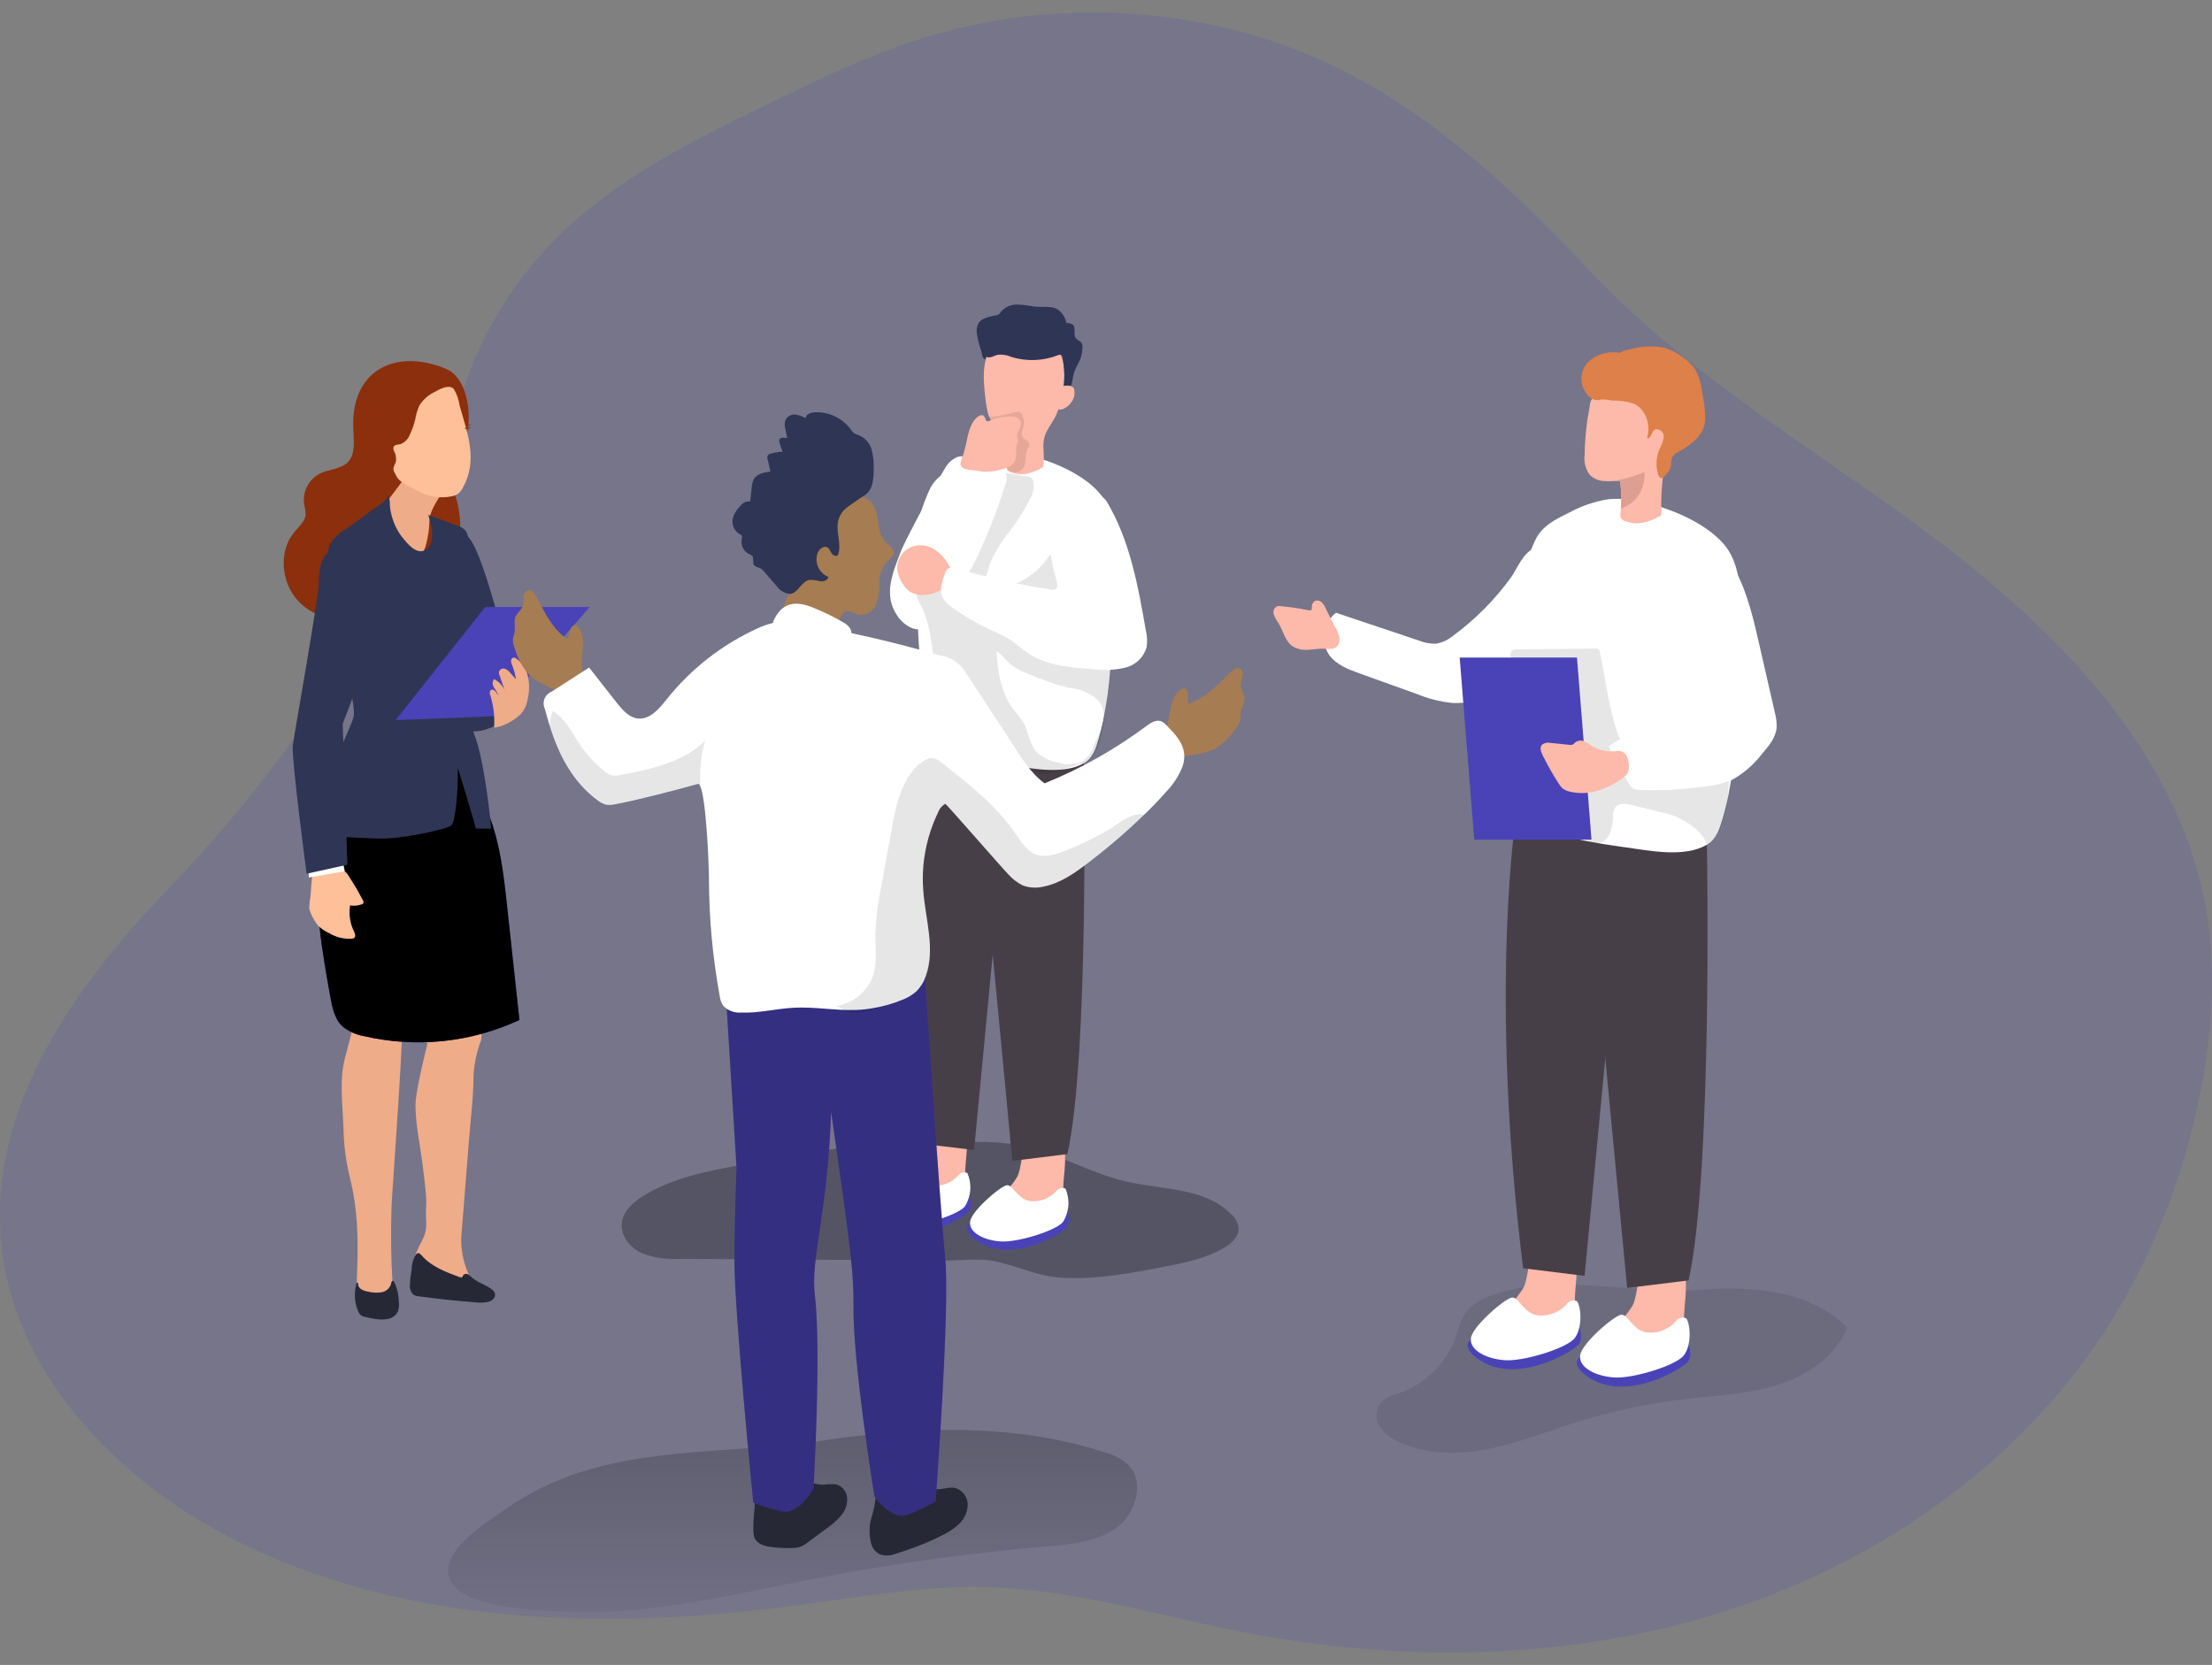 <svg width="542" height="408" viewBox="0 0 542 408" fill="none" xmlns="http://www.w3.org/2000/svg">
<rect x="0" y="0" width="542" height="408" fill="#808080" stroke="none"/>
<g clip-path="url(#clip0_13_1056)">
<path opacity="0.18" d="M330.204 17.926C352.897 29.682 371.731 47.467 389.36 66.223C413.244 91.65 443.685 109.449 471.483 130.036C503.033 153.385 533.268 183.351 540.371 221.956C543.396 238.361 541.945 255.38 538.291 271.675C534.118 290.846 526.598 309.134 516.076 325.701C494.451 359.166 459.726 383.226 421.635 395.16C383.543 407.094 342.44 407.463 303.322 399.698C282.887 395.666 262.699 389.446 241.867 388.912C226.085 388.502 210.386 391.373 194.796 393.451C146.782 399.849 95.633 398.29 53.148 375.051C26.622 360.396 3.449 335.379 0.37 305.195C-3.162 270.609 19.162 240.807 41.773 217.24C60.231 198.087 76.315 176.786 89.679 153.796C95.591 143.72 101.669 135.737 105.296 124.295C108.772 113.359 110.921 102.026 115.014 91.267C119.696 79.028 126.885 67.9 136.119 58.595C151.093 43.558 170.639 33.988 189.773 24.733C200.997 19.265 212.248 13.879 224.073 9.997C251.389 1.11 280.769 0.757 308.291 8.985C315.857 11.281 323.193 14.274 330.204 17.926Z" fill="#4A43B7"/>
<path d="M270.541 355.857C272.652 356.381 274.614 357.382 276.276 358.783C280.602 362.884 278.494 370.731 273.703 374.299C268.913 377.867 262.589 378.4 256.635 378.933C236.858 380.626 217.188 383.392 197.712 387.217C178.755 390.949 159.524 395.679 140.061 394.968C133.218 394.722 116.382 394.394 111.441 388.844C105.09 381.708 118.654 373.438 124.307 369.528C147.576 353.383 174.868 357.047 201.763 352.987C224.552 349.542 248.355 348.708 270.541 355.857Z" fill="url(#paint0_linear_13_1056)"/>
<path d="M366.763 316.979C363.601 317.963 360.384 319.549 358.673 322.379C357.84 324.052 357.179 325.807 356.703 327.614C355.575 330.77 353.763 333.638 351.397 336.013C349.031 338.388 346.169 340.211 343.015 341.353C341.209 341.996 339.183 342.502 338.061 344.087C337.524 344.94 337.252 345.931 337.276 346.938C337.3 347.944 337.621 348.921 338.197 349.747C339.382 351.372 340.992 352.64 342.851 353.41C349.517 356.527 357.277 356.527 364.504 355.106C371.731 353.684 378.616 351.004 385.637 348.722C394.717 345.861 404.048 343.87 413.504 342.775C420.991 341.914 428.56 341.599 435.787 339.303C443.014 337.006 449.83 332.344 452.595 325.345C443.644 316.172 429.327 315.065 416.584 316.049C400.283 317.28 382.736 312.03 366.763 316.979Z" fill="url(#paint1_linear_13_1056)"/>
<path d="M49.493 303.828C46.331 304.826 43.115 306.398 41.404 309.228C40.566 310.901 39.901 312.655 39.419 314.464C38.298 317.623 36.489 320.494 34.122 322.87C31.755 325.246 28.889 327.067 25.732 328.202C23.939 328.845 21.913 329.351 20.777 330.936C20.248 331.791 19.979 332.781 20.003 333.786C20.028 334.791 20.344 335.767 20.914 336.596C22.093 338.232 23.711 339.502 25.581 340.26C32.247 343.376 40.008 343.376 47.235 341.955C54.461 340.533 61.346 337.854 68.368 335.571C77.447 332.71 86.778 330.719 96.235 329.624C103.708 328.763 111.291 328.448 118.518 326.165C125.744 323.882 132.561 319.193 135.325 312.194C126.374 303.021 112.057 301.914 99.314 302.898C82.999 304.088 65.452 298.784 49.493 303.828Z" fill="url(#paint2_linear_13_1056)"/>
<path d="M181.725 285.455C173.376 286.959 164.808 288.599 157.608 293.083C155.131 294.614 152.722 296.76 152.366 299.618C151.969 302.803 154.378 305.783 157.293 307.123C160.312 308.249 163.537 308.715 166.751 308.49L204.336 308.722L232.163 308.886C235.53 308.886 239.403 308.394 242.715 308.886C248.779 309.898 254.035 312.85 260.509 313.151C268.844 313.548 277.152 312.003 285.296 310.417C290.388 309.433 295.603 308.394 300.051 305.701C301.844 304.621 303.637 302.967 303.5 300.861C303.311 299.6 302.687 298.444 301.735 297.594C295.397 291.06 285.009 291.593 276.126 289.583C266.682 287.437 258.155 281.996 248.587 280.411C244.196 279.837 239.76 279.672 235.338 279.918C227.44 280.11 219.461 279.057 211.673 280.274C201.654 281.955 191.703 283.787 181.725 285.455Z" fill="url(#paint3_linear_13_1056)"/>
<path d="M232.71 272.468C225.702 270.882 227.071 280.821 225.223 284.498C224.07 286.382 222.608 288.06 220.898 289.46C219.177 290.876 218.053 292.887 217.75 295.093C217.706 295.505 217.792 295.921 217.996 296.282C218.335 296.72 218.821 297.021 219.365 297.129C223.366 298.293 227.662 297.866 231.355 295.94C233.081 295.116 234.513 293.785 235.461 292.126C236.226 290.345 236.586 288.417 236.515 286.48C236.72 282.338 238.554 273.753 232.71 272.468Z" fill="#FDB9A9"/>
<path d="M226.455 292.892C226.455 292.892 206.513 293.739 214.958 300C223.403 306.261 236.036 298.483 237.295 296.993C238.554 295.503 237.528 293.124 237.528 293.124L226.455 292.892Z" fill="#4A43B7"/>
<path d="M236.433 295.626C234.654 297.786 225.278 300.697 221.144 300.397C217.011 300.096 213.274 298.168 213.671 295.489C214.068 292.81 221.404 286.59 222.787 286.603C224.169 286.617 225.25 289.802 228.029 290.458C229.264 290.666 230.531 290.553 231.71 290.132C232.889 289.711 233.94 288.995 234.763 288.052C235.015 287.707 235.379 287.459 235.794 287.352C236.208 287.245 236.647 287.284 237.035 287.464C237.603 288.772 237.844 290.198 237.739 291.619C237.635 293.04 237.186 294.415 236.433 295.626Z" fill="white"/>
<path d="M256.745 276.391C249.737 274.765 251.106 284.689 249.258 288.367C248.108 290.258 246.646 291.94 244.933 293.343C243.221 294.766 242.1 296.773 241.785 298.975C241.741 299.387 241.827 299.803 242.031 300.164C242.37 300.602 242.856 300.903 243.4 301.012C247.401 302.168 251.694 301.742 255.39 299.823C257.109 298.989 258.539 297.66 259.496 296.008C260.261 294.228 260.621 292.299 260.55 290.363C260.755 286.179 262.589 277.635 256.745 276.391Z" fill="#FDB9A9"/>
<path d="M250.544 296.733C250.544 296.733 230.602 297.567 239.047 303.842C247.492 310.116 260.112 302.311 261.33 300.889C262.548 299.467 261.563 297.006 261.563 297.006L250.544 296.733Z" fill="#4A43B7"/>
<path d="M260.468 299.44C258.688 301.613 249.326 304.512 245.179 304.224C241.032 303.937 237.309 301.996 237.706 299.317C238.103 296.637 245.439 290.404 246.822 290.431C248.204 290.458 249.299 293.63 252.064 294.272C253.301 294.48 254.57 294.367 255.751 293.946C256.932 293.525 257.986 292.809 258.812 291.866C259.061 291.522 259.423 291.275 259.835 291.167C260.247 291.06 260.684 291.099 261.07 291.279C261.637 292.586 261.879 294.012 261.774 295.433C261.669 296.855 261.221 298.229 260.468 299.44Z" fill="white"/>
<path d="M238.678 186.058L248.053 284.484L261.549 282.817C266.887 258.798 265.573 186.905 265.573 186.905L238.678 186.058Z" fill="#473F47"/>
<path d="M248.053 183.392L238.678 281.819L225.086 280.192C217.367 217.882 223.718 179.031 223.718 179.031L248.053 183.392Z" fill="#473F47"/>
<path d="M224.977 147.781C224.812 145.976 224.333 144.185 224.142 142.312C223.704 138.593 223.773 134.831 224.347 131.13C224.984 127.196 226.172 123.372 227.878 119.77C229.439 116.639 232.245 115.313 235.42 113.755C238.065 112.322 240.935 111.346 243.906 110.871C246.011 110.681 248.132 110.8 250.202 111.226C256.567 112.429 264.957 115.71 269.364 120.795C272.636 124.555 273.019 129.954 273.115 134.944C273.252 141.816 273.11 148.687 272.69 155.559C272.69 156.557 272.581 157.555 272.499 158.553C271.91 166.085 271.294 173.905 269.145 181.191C268.475 183.474 267.777 185.771 265.641 187.001C260.659 189.885 253.036 188.368 247.656 187.548C240.525 186.536 233.189 185.483 226.866 182.08C225.545 181.507 224.476 180.478 223.854 179.181C223.307 177.637 223.978 175.955 224.457 174.383C226.592 167.343 224.936 159.947 224.936 152.77C224.936 151.472 225.1 150.146 225.1 148.847C225.086 148.437 224.977 148.109 224.977 147.781Z" fill="white"/>
<path opacity="0.1" d="M242.305 119.975C243.014 118.631 243.858 117.362 244.823 116.188C244.945 116.029 245.105 115.902 245.289 115.819C245.455 115.778 245.629 115.778 245.795 115.819L251.899 116.79C252.185 116.803 252.46 116.898 252.693 117.063C252.886 117.23 253.029 117.448 253.104 117.692C253.479 119.161 253.274 120.718 252.529 122.039C250.75 125.455 248.646 128.691 246.247 131.704C244.875 133.547 243.705 135.532 242.756 137.623C242.305 138.676 242.154 139.865 241.716 140.918C241.278 141.971 240.347 141.424 239.567 141.246L230.15 139.264L225.442 138.28C224.758 138.143 224.224 138.143 224.58 137.336C224.705 137.099 224.876 136.889 225.082 136.717C225.289 136.546 225.528 136.417 225.784 136.338C226.525 136.151 227.281 136.032 228.043 135.983C229.605 135.598 231.069 134.89 232.34 133.905C233.346 133.257 234.302 132.535 235.201 131.745C238.596 128.642 240.142 124.049 242.305 119.975Z" fill="#020202"/>
<path d="M232.053 113.974C232.692 113.112 233.546 112.433 234.53 112.005C236.761 111.24 238.979 113.112 241.278 113.646C243.003 114.028 245.152 113.81 246.178 115.259C246.483 115.875 246.641 116.554 246.641 117.241C246.641 117.928 246.483 118.607 246.178 119.223C244.246 125.402 241.868 131.433 239.061 137.268C237.939 139.606 236.474 141.697 235.283 143.939C233.914 146.414 233.627 149.025 231.697 151.239C229.767 153.454 226.222 155.012 223.362 153.878C221.93 153.249 220.716 152.212 219.871 150.897C216.299 145.744 218.79 140.248 220.761 135.081C222.185 131.444 231.341 114.767 232.053 113.974Z" fill="white"/>
<path opacity="0.1" d="M262.836 187.821C260.44 188.259 257.593 189.981 255.116 189.516C252.366 188.202 249.396 187.41 246.356 187.179C242.25 186.7 237.966 184.841 234.038 183.583C232.379 183.204 230.841 182.42 229.562 181.3C227.167 178.812 227.878 174.821 228.371 171.403C229.081 166.406 228.975 161.328 228.056 156.366C227.698 154.028 227.088 151.737 226.236 149.53C225.483 147.808 224.306 146.687 224.593 144.636C224.84 142.832 226.085 140.713 228.111 140.535C229.184 140.573 230.228 140.894 231.136 141.465C233.708 142.845 236.478 143.818 239.348 144.349C242.84 144.78 246.382 144.212 249.563 142.712C252.745 141.212 255.434 138.84 257.32 135.874C259.195 132.921 261.056 119.291 266.298 121.178C267.992 121.899 269.508 122.981 270.74 124.348C271.971 125.716 272.889 127.335 273.429 129.093C274.455 132.643 274.881 136.339 274.689 140.029C274.579 149.599 272.677 159.373 271.458 168.874C270.979 172.469 270.418 185.825 265.655 187.001C264.683 187.192 263.766 187.63 262.836 187.821Z" fill="#020202"/>
<path d="M228.85 134.561C227.974 134.017 226.977 133.698 225.947 133.633C224.918 133.569 223.888 133.761 222.951 134.192C222.029 134.655 221.251 135.361 220.701 136.233C220.151 137.105 219.85 138.11 219.83 139.141C219.92 140.545 220.394 141.897 221.199 143.051C221.635 143.809 222.228 144.466 222.937 144.978C224.06 145.648 225.376 145.923 226.674 145.757C227.848 145.715 228.995 145.402 230.027 144.841C231.56 143.98 233.545 141.52 233.039 139.592C232.17 137.539 230.713 135.789 228.85 134.561Z" fill="#FDB9A9"/>
<path d="M271.075 122.736C276.851 132.306 278.863 143.556 280.766 154.547C281.098 155.889 281.159 157.283 280.944 158.649C280.585 159.859 279.915 160.954 278.999 161.825C278.084 162.696 276.957 163.311 275.729 163.611C273.272 164.186 270.732 164.321 268.228 164.007C262.849 163.666 256.471 163.201 251.913 160.084C250.339 159.018 248.957 157.692 247.355 156.666C245.792 155.751 244.169 154.943 242.496 154.247C239.307 152.768 236.264 150.992 233.408 148.943C232.426 148.34 231.607 147.504 231.027 146.509C230.096 144.65 230.821 142.408 231.547 140.494C231.681 139.996 231.98 139.557 232.395 139.25C232.966 139.018 233.604 139.018 234.175 139.25C241.873 141.538 249.721 143.292 257.662 144.5C259.838 144.841 258.88 142.449 258.593 141.205C258.114 139.464 257.73 137.698 257.443 135.915C257.161 133.348 257.513 130.752 258.467 128.352C259.421 125.952 260.949 123.823 262.918 122.149C263.931 121.207 265.213 120.604 266.586 120.426C267.456 120.471 268.306 120.7 269.08 121.098C269.854 121.497 270.534 122.055 271.075 122.736Z" fill="white"/>
<path d="M241.867 100.344C241.66 99.393 241.513 98.43 241.429 97.46C240.963 93.359 240.566 89.094 242.578 85.567C243.411 84.084 244.624 82.85 246.093 81.991C247.561 81.132 249.233 80.679 250.935 80.679C252.636 80.679 254.308 81.132 255.776 81.991C257.245 82.85 258.458 84.084 259.291 85.567C260.465 87.776 260.974 90.279 260.755 92.771C260.532 95.251 260.074 97.705 259.386 100.098C258.729 102.641 257.06 104.199 256.101 106.537C255.775 107.543 255.622 108.597 255.65 109.654C255.787 111.232 255.787 112.819 255.65 114.398C254.09 115.421 252.306 116.055 250.449 116.243C249.578 116.229 248.715 116.081 247.889 115.806C247.423 115.713 247.011 115.444 246.739 115.054C246.617 114.712 246.588 114.344 246.657 113.987C246.657 113.646 246.739 113.318 246.739 112.976C246.931 111.27 246.904 109.548 246.657 107.849C246.102 106.523 245.187 105.377 244.016 104.541C242.88 103.399 242.129 101.932 241.867 100.344Z" fill="#FDB9A9"/>
<path opacity="0.1" d="M242.88 102.203C244.73 101.972 246.56 101.601 248.354 101.096C248.97 100.918 249.723 100.768 250.189 101.206C250.398 101.447 250.539 101.739 250.599 102.053C250.822 102.666 250.924 103.316 250.9 103.967C250.792 104.511 250.641 105.046 250.449 105.566C250.361 105.826 250.329 106.102 250.355 106.375C250.381 106.649 250.464 106.913 250.599 107.152C251.037 107.754 251.968 107.945 252.173 108.67C252.379 109.394 251.845 109.681 251.68 110.187C251.502 110.795 251.379 111.417 251.311 112.046C251.297 112.773 251.187 113.495 250.982 114.192C250.834 114.551 250.605 114.871 250.313 115.127C250.021 115.383 249.674 115.568 249.299 115.669C248.92 115.761 248.526 115.768 248.144 115.687C247.763 115.607 247.404 115.442 247.095 115.204C246.302 114.353 245.819 113.26 245.727 112.101L244.987 108.424C244.77 107.144 244.441 105.886 244.002 104.664C243.559 103.816 243.046 103.007 242.469 102.244L242.88 102.203Z" fill="#020202"/>
<path d="M126.36 172.743C126.36 172.743 127.209 176.174 119.065 178.744C110.921 181.314 107.91 172.743 107.91 172.743C107.91 172.743 123.349 166.741 126.36 172.743Z" fill="#2F3554"/>
<path d="M84.478 259.454L85.422 255.831L87.886 246.494C87.957 246.051 88.157 245.637 88.46 245.305C88.83 244.991 89.98 248.531 90.472 248.49C93.16 248.337 95.857 248.535 98.493 249.078C99.205 249.215 96.317 289.351 96.07 293.288C95.482 302.311 95.961 320.15 97.289 320.041C94.647 320.26 89.241 320.56 88.105 319.371C86.052 317.321 89.569 304.101 85.737 288.585C84.794 284.771 84.271 280.866 84.176 276.938C84.026 271.238 83.068 265.004 84.478 259.454Z" fill="#EFAC88"/>
<path d="M103.366 304.101C103.665 303.561 103.913 302.993 104.105 302.406C104.735 300.397 104.255 298.305 104.392 296.282C104.474 295.213 104.474 294.139 104.392 293.069C104.173 290.335 103.818 287.601 103.475 284.867C102.887 280.26 101.805 275.462 101.805 270.8C101.805 267.205 104.707 255.913 104.707 255.913L101.805 241.19H116.533C116.533 241.19 118.422 253.494 117.902 254.861C116.829 257.654 116.196 260.596 116.026 263.582C116.026 268.873 115.315 274.232 114.904 279.508C114.439 285.277 113.983 291.046 113.535 296.815C113.371 298.893 113.193 300.916 113.029 303.035C112.903 306.088 113.47 309.13 114.685 311.934C115.151 313.206 115.671 314.778 114.781 315.817C113.891 316.856 111.948 316.5 110.675 315.817C108.866 314.604 106.951 313.556 104.954 312.686C104.16 312.505 103.402 312.196 102.709 311.77C101.34 310.731 101.34 308.654 101.97 307.054C102.379 306.045 102.845 305.059 103.366 304.101Z" fill="#EFAC88"/>
<path d="M112.851 131.868C112.851 131.868 111.181 127.466 114.973 131.868C118.764 136.27 124.855 162.299 124.855 162.299C124.855 162.299 116.328 170.118 113.905 168.573C111.482 167.028 112.851 131.868 112.851 131.868Z" fill="#2F3554"/>
<path d="M109.197 90.351C113.973 92.32 115.137 99.387 114.795 103.858C114.37 109.449 109.676 115.04 111.291 120.659C112.344 123.537 112.837 126.59 112.742 129.654C112.44 132.702 110.552 135.819 107.581 136.489C106.872 136.58 106.177 136.764 105.515 137.036C104.667 137.646 104.011 138.485 103.626 139.455C100.86 145.046 95.987 149.313 90.076 151.321C84.176 153.112 77.196 151.731 73.021 147.22C68.847 142.709 68.19 135.04 72.159 130.337C73.295 128.97 74.828 127.726 74.896 125.976C74.856 125.168 74.732 124.367 74.527 123.584C74.307 122.068 74.57 120.522 75.277 119.163C75.984 117.805 77.101 116.702 78.469 116.011C80.686 114.944 83.506 114.999 85.217 113.277C87.133 111.294 86.667 108.136 86.585 105.389C85.723 91.021 96.577 85.17 109.197 90.351Z" fill="#8B2F0C"/>
<path d="M78.072 210.405C76.922 221.614 78.921 233.084 80.933 244.266C81.398 246.891 81.973 249.734 83.93 251.539C85.468 252.771 87.296 253.59 89.241 253.917C102.007 256.871 115.396 255.476 127.277 249.953L124.253 222.065C123.459 214.642 122.596 207.028 119.927 200.029C119.435 198.73 111.715 185.825 113.549 184.718C109.908 186.96 105.679 186.632 101.504 187.602C96.564 188.76 91.81 190.601 87.379 193.07C85.109 194.07 83.14 195.646 81.668 197.642C80.196 199.637 79.272 201.982 78.989 204.444C78.574 206.413 78.268 208.403 78.072 210.405Z" fill="#4A43B7"/>
<path d="M78.072 210.405C76.922 221.614 78.921 233.084 80.933 244.266C81.398 246.891 81.973 249.734 83.93 251.539C85.468 252.771 87.296 253.59 89.241 253.917C102.007 256.871 115.396 255.476 127.277 249.953L124.253 222.065C123.459 214.642 122.596 207.028 119.927 200.029C119.435 198.73 111.715 185.825 113.549 184.718C109.908 186.96 105.679 186.632 101.504 187.602C96.564 188.76 91.81 190.601 87.379 193.07C85.109 194.07 83.14 195.646 81.668 197.642C80.196 199.637 79.272 201.982 78.989 204.444C78.574 206.413 78.268 208.403 78.072 210.405Z" fill="url(#paint4_linear_13_1056)"/>
<path d="M108.95 119.975C108.95 119.975 105.241 124.678 105.227 127.562C105.188 129.472 104.926 131.372 104.447 133.222C104.447 133.222 103.859 136.667 101.942 135.327C100.026 133.987 93.292 124.965 93.292 124.965L100.642 115.177L108.95 119.975Z" fill="#EFAC88"/>
<path d="M120.365 203.05C120.365 203.05 118.86 186.304 116.068 179.592C115.292 177.159 115.105 174.578 115.52 172.059C116.081 166.126 117.888 160.439 118.86 154.575C119.156 151.951 118.961 149.295 118.285 146.742C117.263 141.656 116.068 136.607 114.699 131.595C114.578 130.95 114.301 130.344 113.891 129.831C113.424 129.407 112.868 129.094 112.263 128.915L104.94 126.181C105.706 128.533 106.432 131.157 105.378 133.399C105.12 134.054 104.634 134.593 104.009 134.917C102.64 135.477 101.272 134.575 100.177 133.55C98.519 131.94 97.239 129.984 96.426 127.822C96.016 126.694 95.727 125.525 95.564 124.336C95.455 123.488 95.701 122.258 95.058 121.67C94.017 123.502 91.869 124.404 90.24 125.676C88.611 126.947 86.517 128.41 84.546 129.777C82.903 130.668 81.563 132.03 80.7 133.686C80.276 135.086 80.276 136.579 80.7 137.979C81.042 139.537 81.576 141.055 81.863 142.627C82.137 144.626 82.302 146.638 82.356 148.656C82.684 151.655 83.219 154.629 83.957 157.555C84.235 159.343 84.404 161.146 84.464 162.955C84.464 162.955 87.201 173.125 86.654 175.613C86.106 178.102 80.987 187.712 80.7 191.922C80.412 196.133 82.342 204.977 82.342 204.977C82.342 204.977 87.078 205.292 92.334 205.497C98.521 205.729 109.744 203.118 110.579 202.284C111.674 201.191 112.276 193.385 112.18 188.177C114.671 196.269 116.629 203.05 116.629 203.05H120.365Z" fill="#2F3554"/>
<path d="M83.93 213.289C84.957 213.59 85.299 214.506 86.065 215.654C87.091 217.251 88.037 218.898 88.898 220.589C89.016 220.707 89.082 220.867 89.082 221.033C89.082 221.2 89.016 221.36 88.898 221.478C88.797 221.572 88.667 221.63 88.529 221.642C87.653 221.957 86.709 222.037 85.791 221.874C85.439 224.063 85.774 226.307 86.75 228.299C86.982 228.778 87.229 229.42 86.845 229.803C86.668 229.939 86.453 230.02 86.229 230.035C84.272 230.161 82.323 229.684 80.645 228.668C79.671 228.241 78.781 227.644 78.017 226.905C76.979 225.673 76.218 224.232 75.786 222.681C75.786 221.694 75.882 220.71 76.073 219.741C76.073 219.29 76.539 213.398 76.676 213.398L83.027 213.152C83.333 213.154 83.637 213.2 83.93 213.289Z" fill="#FDC099"/>
<path d="M83.971 210.951L84.478 213.508L75.649 215.039V212.1L83.971 210.951Z" fill="white"/>
<path d="M83.971 177.336C83.971 177.336 90.993 160.467 90.034 154.52C89.076 148.573 85.039 134.698 82.055 134.821C79.071 134.944 78.127 138.922 78.127 142.613C78.127 146.304 72.132 179.592 71.748 182.667C71.365 185.743 75.129 214.109 75.129 214.109L85.121 211.908L83.971 177.336Z" fill="#2F3554"/>
<path d="M110.839 95.04C111 95.134 111.139 95.26 111.25 95.409C111.961 96.639 112.426 97.994 112.618 99.401C114.548 106.236 117.176 112.743 113.412 119.524C113.141 120.082 112.754 120.576 112.276 120.973C111.785 121.311 111.223 121.536 110.634 121.629C107.862 122.2 104.977 121.743 102.517 120.344C101.108 119.673 99.738 118.924 98.411 118.102C97.838 117.699 97.368 117.164 97.042 116.544C96.741 115.901 96.249 115.272 96.454 114.521C96.604 114.001 96.906 113.55 97.015 113.017C97.127 112.184 96.973 111.338 96.577 110.597C96.483 110.438 96.423 110.261 96.399 110.078C96.376 109.895 96.39 109.709 96.44 109.531C96.686 108.943 97.508 108.984 98.137 108.834C98.651 108.64 99.117 108.338 99.504 107.949C99.892 107.56 100.191 107.092 100.382 106.578C100.988 105.356 101.447 104.066 101.751 102.737C101.941 101.589 102.272 100.468 102.736 99.401C103.651 97.935 104.973 96.767 106.541 96.038C107.623 95.409 109.648 94.302 110.839 95.04Z" fill="#FDC099"/>
<path d="M113.891 104.979L114.507 104.445C114.507 104.445 114.685 104.828 114.904 104.787C115.099 104.735 115.287 104.661 115.465 104.568C115.465 104.568 115.123 105.061 114.89 105.102C114.568 105.143 114.241 105.143 113.919 105.102L113.891 104.979Z" fill="#8A3C1F"/>
<path d="M114.425 104.487L114.685 104.022C114.685 104.022 114.89 104.213 115.027 104.131C115.132 104.055 115.229 103.968 115.315 103.871C115.315 103.871 115.233 104.254 115.096 104.336C114.888 104.42 114.673 104.485 114.452 104.528L114.425 104.487Z" fill="#8A3C1F"/>
<path d="M144.496 148.751H118.887L96.933 176.475L121.091 175.504L144.496 148.751Z" fill="#4A43B7"/>
<path d="M129.276 171.43C129.307 171.163 129.358 170.898 129.426 170.637C129.75 168.92 129.703 167.154 129.289 165.456C128.875 163.743 127.823 162.253 126.347 161.287C126.235 161.219 126.115 161.164 125.991 161.123C125.794 161.123 125.605 161.198 125.463 161.332C125.32 161.467 125.235 161.652 125.224 161.847C125.221 162.241 125.31 162.629 125.484 162.982C125.936 164.107 126.253 165.282 126.429 166.482L125.142 165.019C124.788 164.539 124.317 164.158 123.773 163.912C123.492 163.802 123.178 163.807 122.9 163.924C122.622 164.042 122.4 164.263 122.282 164.54C122.216 164.879 122.264 165.23 122.418 165.538L123.623 169.024C123.064 167.908 122.169 166.995 121.063 166.413C120.843 166.715 120.724 167.079 120.724 167.452C120.724 167.826 120.843 168.189 121.063 168.491C121.499 169.118 121.87 169.786 122.172 170.487C121.885 170.148 121.624 169.787 121.392 169.407C121.104 169.065 120.557 168.847 120.228 169.147C119.9 169.448 120.01 169.872 120.105 170.241C120.929 172.855 121.254 175.6 121.063 178.334L122.596 177.992C123.809 177.589 124.957 177.014 126.005 176.283C126.875 175.767 127.621 175.063 128.186 174.224C128.752 173.385 129.124 172.431 129.276 171.43Z" fill="#EFAC88"/>
<path d="M289.033 169.147C289.498 168.751 290.224 168.45 290.689 168.847C290.832 169.007 290.939 169.196 291.003 169.401C291.067 169.606 291.086 169.823 291.059 170.036V172.483C295.233 171.212 298.381 167.862 301.447 164.773C302.09 164.117 303.035 163.406 303.829 163.871C304.115 164.082 304.331 164.376 304.446 164.713C304.561 165.051 304.57 165.415 304.472 165.757C304.237 166.416 304.076 167.099 303.993 167.794C303.993 168.915 304.801 169.886 304.91 170.993C305.033 172.36 304.103 173.59 303.979 174.957V176.324C303.772 177.158 303.364 177.928 302.789 178.566C301.411 180.642 299.582 182.381 297.437 183.652C295.969 184.29 294.414 184.709 292.824 184.896L287.856 185.743C287.371 185.866 286.863 185.866 286.378 185.743C284.886 185.237 284.42 182.804 284.475 181.464C284.693 180.214 285.159 179.02 285.844 177.951C286.87 175.108 286.555 171.225 289.033 169.147Z" fill="#A67C52"/>
<path d="M142.005 154.083C141.676 153.563 141.074 153.071 140.513 153.303C140.329 153.415 140.17 153.564 140.048 153.74C139.925 153.917 139.841 154.117 139.801 154.329L139.048 156.653C135.435 154.206 133.423 150.077 131.425 146.208C131 145.388 130.316 144.445 129.413 144.65C129.086 144.774 128.806 144.995 128.61 145.284C128.414 145.572 128.312 145.914 128.318 146.263C128.336 146.959 128.286 147.655 128.167 148.341C127.839 149.407 126.798 150.105 126.333 151.075C125.813 152.333 126.333 153.809 126.046 155.176C125.95 155.614 125.758 156.037 125.69 156.543C125.635 157.4 125.8 158.256 126.169 159.031C126.858 161.426 128.084 163.633 129.755 165.484C130.967 166.523 132.322 167.384 133.779 168.04L138.282 170.323C138.699 170.57 139.167 170.72 139.651 170.76C141.225 170.76 142.388 168.546 142.744 167.247C142.908 165.997 142.839 164.727 142.539 163.501C142.292 160.426 143.729 156.858 142.005 154.083Z" fill="#A67C52"/>
<path d="M184.764 376.5C184.784 376.61 184.821 376.716 184.873 376.814C185.489 378.4 187.446 378.933 189.144 379.124C190.724 379.311 192.316 379.389 193.907 379.357C194.663 379.376 195.417 379.27 196.138 379.042C196.812 378.752 197.443 378.37 198.013 377.908L202.584 374.518C203.875 373.641 205.048 372.602 206.075 371.428C207.106 370.241 207.645 368.706 207.58 367.136C207.537 366.355 207.249 365.608 206.758 365C206.267 364.392 205.597 363.953 204.843 363.745C203.885 363.649 202.919 363.677 201.969 363.827C200.011 363.923 197.274 363.116 196.494 361.093C196.288 360.231 195.807 359.459 195.125 358.892C194.46 358.594 193.719 358.508 193.003 358.646C191.41 358.71 189.836 359.019 188.336 359.562C187.586 359.832 186.905 360.267 186.346 360.835C185.787 361.403 185.363 362.089 185.106 362.843C184.928 363.544 184.859 364.268 184.901 364.989C184.983 366.469 184.983 367.952 184.901 369.432C184.679 371.292 184.574 373.164 184.586 375.037C184.597 375.529 184.656 376.019 184.764 376.5Z" fill="#262836"/>
<path d="M229.192 377.074C226.113 378.482 222.944 379.688 219.707 380.683C218.409 381.243 216.954 381.325 215.601 380.915C215.062 380.646 214.588 380.262 214.215 379.789C213.841 379.316 213.576 378.768 213.438 378.181C213.15 377.024 213.03 375.832 213.083 374.641C213.083 372.658 213.904 371.127 214.219 369.241C214.506 367.6 214.739 365.946 214.971 364.306C215.3 361.954 215.601 359.603 215.902 357.238L224.114 359.002C224.977 359.179 225.798 362.501 226.304 363.198C226.696 363.712 227.195 364.134 227.768 364.434C228.34 364.734 228.971 364.905 229.617 364.935C230.985 365.003 232.45 364.36 233.86 364.593C234.767 364.816 235.577 365.33 236.165 366.055C236.753 366.781 237.088 367.679 237.117 368.612C237.105 369.544 236.902 370.464 236.521 371.315C236.14 372.166 235.588 372.93 234.9 373.561C233.511 374.807 231.924 375.814 230.205 376.541L229.192 377.074Z" fill="#262836"/>
<path d="M229.261 367.901C227.103 369.128 224.862 370.201 222.554 371.114L222.321 371.209C218.516 372.686 214.26 366.725 214.26 366.725C214.26 366.725 208.881 333.534 209.127 319.781C209.291 310.335 207.06 296.87 203.652 272.441C202.803 297.389 198.574 308.353 199.655 317.293C201.298 330.895 199.341 364.675 199.341 364.675C199.341 364.675 195.741 371.25 191.785 370.362H191.553C189.176 369.819 186.843 369.101 184.572 368.215C184.572 368.215 179.973 321.736 179.973 309.433C179.973 297.129 180.48 286.193 180.48 286.193L178.084 247.328L188.336 232.469L189.171 232.113L189.965 231.334L201.325 223.009C201.325 223.009 201.325 224.95 201.12 228.272L209.934 233.002L210.797 233.644L211.659 233.863L226.455 236.447C226.455 236.447 230.342 296.022 231.588 308.216C232.833 320.41 229.261 367.901 229.261 367.901Z" fill="#4A43B7"/>
<path d="M229.261 367.901C227.103 369.128 224.862 370.201 222.554 371.114L222.321 371.209C218.516 372.686 214.26 366.725 214.26 366.725C214.26 366.725 208.881 333.534 209.127 319.781C209.291 310.335 207.06 296.87 203.652 272.441C202.803 297.389 198.574 308.353 199.655 317.293C201.298 330.895 199.341 364.675 199.341 364.675C199.341 364.675 195.741 371.25 191.785 370.362H191.553C189.176 369.819 186.843 369.101 184.572 368.215C184.572 368.215 179.973 321.736 179.973 309.433C179.973 297.129 180.48 286.193 180.48 286.193L178.084 247.328L188.336 232.469L189.171 232.113L189.965 231.334L201.325 223.009C201.325 223.009 201.325 224.95 201.12 228.272L209.934 233.002L210.797 233.644L211.659 233.863L226.455 236.447C226.455 236.447 230.342 296.022 231.588 308.216C232.833 320.41 229.261 367.901 229.261 367.901Z" fill="url(#paint5_linear_13_1056)"/>
<path d="M216.997 132.771C217.928 133.7 219.324 134.657 218.941 135.887C218.735 136.544 218.037 136.926 217.572 137.391C216.903 138.065 216.376 138.866 216.022 139.746C215.667 140.627 215.491 141.569 215.505 142.517C215.562 144.371 215.298 146.221 214.725 147.986C214.404 148.871 213.789 149.619 212.981 150.104C212.174 150.59 211.224 150.783 210.29 150.651C209.209 150.351 208.128 149.421 207.088 149.858C206.294 150.2 206.047 151.226 205.637 151.909C205.046 152.79 204.22 153.488 203.252 153.923C202.284 154.358 201.214 154.513 200.162 154.37C198.068 154.067 196.048 153.376 194.208 152.333C193.42 152.031 192.739 151.503 192.251 150.815C191.933 150.156 191.856 149.407 192.032 148.697C192.415 146.523 193.92 144.732 195.139 142.859C197.397 139.398 198.752 135.426 199.081 131.308C199.3 128.437 199.081 125.279 200.928 123.106C203.433 120.084 209.483 120.112 212.59 122.326C216.162 124.609 214.136 129.804 216.997 132.771Z" fill="#A67C52"/>
<path d="M213.288 119.77C212.921 120.482 212.367 121.082 211.686 121.506C210.318 122.313 209.141 123.256 207.813 124.144C206.558 124.987 205.676 126.279 205.349 127.753C204.788 130.488 206.266 133.345 205.349 135.956C205.034 136.475 204.158 136.161 203.803 135.641C203.447 135.122 203.269 134.466 202.735 134.151C201.832 133.632 200.723 134.507 200.34 135.518C199.938 136.647 199.989 137.888 200.481 138.98C200.973 140.073 201.869 140.934 202.981 141.383C202.858 142.217 201.763 142.558 200.915 142.435C200.072 142.204 199.201 142.093 198.328 142.107C196.37 142.476 195.59 145.265 193.674 145.552C192.999 145.504 192.344 145.303 191.758 144.964C191.172 144.625 190.672 144.158 190.293 143.597L187.912 140.863C187.533 140.376 187.117 139.919 186.666 139.496C186.132 139.073 185.298 139.045 184.805 138.539C184.312 138.034 184.805 136.872 184.326 136.243C184.088 136.025 183.809 135.858 183.504 135.751C182.819 135.406 182.273 134.836 181.959 134.136C181.645 133.436 181.581 132.65 181.78 131.909C181.835 131.722 181.835 131.523 181.78 131.335C181.698 131.089 181.397 130.966 181.15 130.843C180.422 130.387 179.882 129.684 179.631 128.863C179.379 128.042 179.433 127.158 179.782 126.373C180.165 125.459 180.728 124.632 181.438 123.939C181.7 123.563 182.061 123.265 182.481 123.08C182.901 122.894 183.364 122.827 183.819 122.887L184.189 119.469C184.221 118.774 184.388 118.091 184.682 117.46C185.462 116.093 187.255 115.737 188.788 115.559L188.131 112.716C188.053 112.542 188.013 112.353 188.013 112.162C188.013 111.972 188.053 111.783 188.131 111.609C188.338 111.356 188.63 111.187 188.952 111.13C189.875 110.886 190.819 110.73 191.772 110.665C191.415 109.877 191.144 109.052 190.964 108.205C190.923 108.043 190.923 107.874 190.964 107.713C191.046 107.559 191.171 107.434 191.325 107.354C191.479 107.273 191.654 107.241 191.826 107.262C192.174 107.33 192.532 107.33 192.88 107.262C192.88 107.262 192.36 104.883 192.333 104.664C192.25 104.292 192.242 103.906 192.311 103.531C192.379 103.155 192.521 102.797 192.73 102.477C193.008 102.146 193.367 101.893 193.773 101.742C194.178 101.591 194.616 101.547 195.043 101.616C195.894 101.769 196.713 102.065 197.465 102.491C197.383 101.575 198.56 101.124 199.505 101.042C201.264 100.94 203.02 101.286 204.61 102.046C206.199 102.806 207.569 103.956 208.593 105.389C208.754 105.645 208.947 105.879 209.168 106.086C209.588 106.361 210.05 106.564 210.537 106.687C211.276 107.016 211.933 107.504 212.461 108.116C212.988 108.728 213.374 109.449 213.589 110.228C213.987 111.781 214.149 113.385 214.068 114.985C214.112 116.212 213.997 117.438 213.726 118.635C213.622 119.028 213.475 119.409 213.288 119.77Z" fill="#2F3554"/>
<path d="M200.299 149.353C202.473 150.267 204.585 151.322 206.622 152.511C207.25 152.843 207.797 153.31 208.224 153.878C208.445 154.193 208.582 154.559 208.62 154.943C208.658 155.326 208.597 155.712 208.443 156.065C207.868 157.049 206.581 156.68 205.582 156.338C200.969 154.506 196.001 154.342 191.265 154.356C190.939 154.404 190.606 154.362 190.302 154.234C189.998 154.106 189.734 153.898 189.541 153.631C189.425 153.314 189.382 152.975 189.415 152.639C189.449 152.303 189.557 151.979 189.732 151.69C192.237 146.728 196.261 147.521 200.299 149.353Z" fill="white"/>
<path d="M289.758 187.835C288.816 190.184 287.421 192.325 285.652 194.137C283.969 196.037 282.217 197.869 280.396 199.605C276.11 203.761 271.581 207.659 266.832 211.279C263.451 213.891 259.838 216.461 255.622 217.281C253.945 217.678 252.187 217.568 250.572 216.966C249.235 216.282 248.037 215.355 247.041 214.232C245.822 213.029 231.861 196.98 231.629 196.98C230.84 197.403 230.232 198.098 229.918 198.935C227.894 203.1 226.647 207.598 226.236 212.209C226.072 214.275 226.072 216.35 226.236 218.415C226.783 225.428 229.247 232.66 226.811 239.276C226.336 240.683 225.534 241.958 224.47 242.995C223.441 243.884 222.258 244.579 220.98 245.045C218.732 245.975 216.386 246.644 213.986 247.041C212.629 247.287 211.257 247.438 209.88 247.492C204.774 247.684 199.683 246.686 194.577 246.946C190.225 247.164 185.927 248.313 181.575 248.135C180.773 248.197 179.967 248.083 179.215 247.799C178.463 247.516 177.782 247.07 177.222 246.494C176.73 245.738 176.425 244.876 176.332 243.979C174.635 234.687 173.76 225.263 173.718 215.818C173.718 211.457 173.006 195.518 171.542 192.578C171.364 192.223 171.172 192.045 170.981 192.1C166.108 193.467 155.651 196.201 150.696 197.076C149.98 197.249 149.237 197.286 148.506 197.185C147.754 196.993 147.053 196.638 146.453 196.146C140.321 191.649 136.872 184.95 134.696 177.896C134.272 176.529 133.888 175.162 133.532 173.795C133.346 173.431 133.234 173.034 133.202 172.626C133.17 172.218 133.219 171.808 133.346 171.419C133.473 171.031 133.676 170.671 133.943 170.361C134.21 170.051 134.536 169.796 134.901 169.612C134.984 169.563 135.071 169.522 135.161 169.489L144.345 163.584L151.189 172.305C152.558 174 154.118 175.832 156.294 176.078C159.278 176.379 161.523 173.672 163.357 171.362C169.303 163.901 176.928 157.948 185.612 153.987C186.886 153.375 188.227 152.917 189.609 152.62L189.951 152.538C190.149 152.482 190.35 152.441 190.553 152.415C192.338 152.253 194.138 152.359 195.891 152.729C207.547 154.695 219.077 157.338 230.424 160.644C231.782 160.847 233.073 161.365 234.193 162.159C235.313 162.952 236.231 163.997 236.871 165.21C240.06 170.009 243.167 174.862 246.37 179.66C249.107 183.761 251.845 188.956 255.951 191.963C264.831 188.369 273.212 183.651 280.889 177.924C281.97 177.117 283.339 176.242 284.585 176.775C284.983 176.971 285.341 177.24 285.638 177.568C288.581 180.507 291.237 183.378 289.758 187.835Z" fill="white"/>
<path d="M356.182 155.696C354.965 156.732 353.498 157.434 351.926 157.733C350.488 157.79 349.055 157.539 347.724 156.994L327.357 150.159C325.821 151.354 324.795 153.086 324.486 155.006C324.176 156.925 324.605 158.891 325.687 160.508C327.412 162.9 330.382 164.035 333.16 165.033L347.121 170.05C349.865 171.181 352.754 171.922 355.703 172.251C359.809 172.524 363.82 171.212 367.721 169.913C371.895 168.546 376.467 166.81 378.465 162.886C380.464 158.963 379.013 153.796 379.601 149.216C379.998 146.236 381.312 143.379 381.257 140.371C381.189 137.801 379.136 133.932 376.07 134.466C373.428 134.93 371.663 139.524 370.267 141.451C366.337 146.898 361.586 151.703 356.182 155.696Z" fill="white"/>
<path d="M324.811 149.052C324.585 148.509 324.26 148.014 323.853 147.589C323.643 147.382 323.378 147.239 323.089 147.178C322.8 147.118 322.5 147.142 322.224 147.247C321.956 147.413 321.741 147.652 321.603 147.935C321.465 148.218 321.41 148.534 321.444 148.847C321.473 149.062 321.424 149.28 321.307 149.462C321.218 149.528 321.113 149.57 321.003 149.584C320.893 149.598 320.781 149.585 320.678 149.544C318.365 149.093 316.024 148.751 313.67 148.519C313.475 148.491 313.277 148.491 313.081 148.519C312.698 148.653 312.38 148.929 312.194 149.29C312.008 149.652 311.968 150.07 312.082 150.46C312.339 151.233 312.723 151.959 313.218 152.606C314.409 154.561 314.861 157.145 316.777 158.416C317.945 159.089 319.297 159.372 320.637 159.223C322.005 159.154 323.306 158.908 324.647 158.963C325.54 159.156 326.472 159.056 327.302 158.676C327.61 158.443 327.855 158.138 328.015 157.787C328.175 157.436 328.245 157.051 328.219 156.666C328.081 155.457 327.644 154.301 326.946 153.303C326.207 151.909 325.496 150.487 324.811 149.052Z" fill="#FDB9A9"/>
<path d="M381.613 302.201C373.811 300.438 375.344 311.497 373.291 315.598C371.994 317.671 370.367 319.518 368.474 321.066C366.708 322.789 365.052 324.894 364.956 327.341C364.901 327.814 364.997 328.292 365.23 328.708C365.625 329.184 366.17 329.511 366.776 329.638C371.239 330.922 376.026 330.432 380.135 328.271C382.06 327.35 383.659 325.868 384.72 324.019C385.574 322.036 385.976 319.888 385.897 317.731C386.075 313.192 388.115 303.65 381.613 302.201Z" fill="#FDB9A9"/>
<path d="M374.715 324.949C374.715 324.949 352.514 325.892 361.917 332.864C371.32 339.836 385.35 331.155 386.719 329.569C388.087 327.984 386.979 325.263 386.979 325.263L374.715 324.949Z" fill="#4A43B7"/>
<path d="M385.76 328.011C383.776 330.417 373.346 333.657 368.734 333.329C364.121 333.001 359.974 330.841 360.425 327.86C360.877 324.88 369.035 317.949 370.568 317.963C372.101 317.977 373.305 321.531 376.398 322.269C377.78 322.491 379.196 322.356 380.511 321.878C381.826 321.399 382.997 320.593 383.913 319.535C384.192 319.152 384.595 318.877 385.054 318.758C385.514 318.638 386 318.681 386.431 318.879C387.499 320.451 387.745 325.605 385.76 328.011Z" fill="white"/>
<path d="M408.372 306.562C400.57 304.758 402.103 315.803 400.05 319.904C398.766 322.007 397.138 323.878 395.232 325.441C393.466 327.163 391.824 329.268 391.728 331.715C391.667 332.187 391.759 332.666 391.988 333.083C392.382 333.567 392.935 333.896 393.549 334.012C398.007 335.29 402.787 334.8 406.894 332.645C408.818 331.725 410.417 330.242 411.479 328.394C412.332 326.41 412.734 324.263 412.656 322.105C412.834 317.498 414.873 307.929 408.372 306.562Z" fill="#FDB9A9"/>
<path d="M401.473 329.214C401.473 329.214 379.273 330.143 388.676 337.115C398.079 344.087 412.122 335.434 413.477 333.834C414.832 332.235 413.737 329.515 413.737 329.515L401.473 329.214Z" fill="#4A43B7"/>
<path d="M412.519 332.221C410.534 334.655 400.105 337.881 395.492 337.553C390.879 337.225 386.732 335.078 387.184 332.085C387.636 329.091 395.793 322.16 397.326 322.174C398.859 322.187 400.064 325.742 403.157 326.466C404.539 326.688 405.955 326.553 407.27 326.074C408.585 325.596 409.756 324.79 410.671 323.732C410.95 323.349 411.354 323.074 411.813 322.954C412.272 322.835 412.759 322.878 413.19 323.076C414.257 324.703 414.504 329.802 412.519 332.221Z" fill="white"/>
<path d="M388.265 206.003L398.695 315.625L413.751 313.766C419.691 287.027 418.24 206.987 418.24 206.987L388.265 206.003Z" fill="#473F47"/>
<path d="M398.695 203.036L388.265 312.659L373.209 310.8C364.614 241.436 371.69 198.252 371.69 198.252L398.695 203.036Z" fill="#473F47"/>
<path d="M373.004 163.392C372.826 161.383 372.292 159.387 372.073 157.336C371.582 153.198 371.661 149.013 372.306 144.896C373.013 140.513 374.336 136.252 376.234 132.237C377.972 128.765 381.107 127.289 384.624 125.553C387.573 123.955 390.771 122.869 394.082 122.34C396.424 122.125 398.785 122.254 401.09 122.723C408.166 124.09 417.515 127.726 422.346 133.304C425.987 137.5 426.453 143.502 426.535 149.052C426.69 156.716 426.53 164.372 426.056 172.018C426.056 173.125 425.919 174.233 425.837 175.34C425.18 183.734 424.468 192.442 422.1 200.548C421.347 203.091 420.553 205.647 418.199 207.014C412.724 210.241 404.17 208.463 398.188 207.629C390.236 206.495 382.079 205.319 375.03 201.478C373.565 200.833 372.376 199.69 371.676 198.252C371.06 196.529 371.813 194.656 372.347 192.906C374.729 185.073 372.881 176.844 372.881 168.847C372.881 167.398 373.072 165.921 373.072 164.472C373.059 164.117 373.004 163.748 373.004 163.392Z" fill="white"/>
<path opacity="0.1" d="M395.232 200.193C395.178 199.354 395.384 198.519 395.821 197.8C396.724 196.693 398.449 196.926 399.831 197.267L408.769 199.482C412.149 200.316 417.337 203.583 418.213 206.987C421.648 204.581 422.538 200.535 423.181 196.392C423.825 192.25 423.852 184.171 424.55 179.988C420.18 183.129 414.972 184.899 409.59 185.073C404.512 185.21 398.134 185.073 396.286 179.605C394.164 173.207 393.425 166.495 392.016 159.934C392.019 159.782 391.988 159.631 391.925 159.493C391.862 159.356 391.768 159.234 391.65 159.138C391.533 159.041 391.395 158.973 391.247 158.938C391.099 158.903 390.946 158.902 390.797 158.936L371.498 159.141C371.198 159.126 370.898 159.182 370.622 159.305C370.061 159.646 370.061 160.453 370.157 161.096C370.875 165.451 373.063 169.431 376.357 172.374C377.931 173.741 378.958 174.643 379.259 176.68C379.629 179.086 379.533 181.642 379.779 184.089C380.201 189.231 381.33 194.291 383.133 199.127C385.897 206.003 394.712 211.375 395.232 200.193Z" fill="#020202"/>
<path d="M389.962 205.757H361.233L357.661 161.137H386.404L389.962 205.757Z" fill="#4A43B7"/>
<path d="M388.293 111.335C388.308 109.229 388.44 107.125 388.69 105.033C388.881 103.215 389.169 101.383 389.524 99.565C389.543 99.038 389.675 98.521 389.911 98.049C390.147 97.578 390.482 97.162 390.893 96.831C393.712 95.094 396.971 94.202 400.283 94.261C402.261 93.95 404.282 94.436 405.901 95.613C407.521 96.79 408.606 98.56 408.919 100.536C408.985 100.924 409.017 101.317 409.015 101.711C409.508 106.318 408.317 110.912 407.646 115.491C407.124 119.038 406.936 122.627 407.085 126.209C405.35 127.361 403.356 128.065 401.282 128.259C400.313 128.258 399.351 128.096 398.435 127.781C398.178 127.733 397.933 127.635 397.715 127.492C397.496 127.348 397.308 127.163 397.162 126.947C397.021 126.567 396.988 126.155 397.066 125.758C397.118 125.386 397.15 125.012 397.162 124.637C397.312 122.541 397.271 120.436 397.039 118.348C397.045 118.26 397.032 118.172 397.002 118.09C396.971 118.007 396.923 117.932 396.861 117.87C396.718 117.829 396.566 117.829 396.423 117.87H395.834C394.791 117.952 393.743 117.952 392.7 117.87C391.45 117.733 390.291 117.157 389.429 116.243C388.438 114.811 388.032 113.056 388.293 111.335Z" fill="#FDB9A9"/>
<path d="M392.549 97.829C391.822 98.13 391.005 98.13 390.277 97.829C389.514 97.421 388.882 96.805 388.457 96.052C387.602 94.768 387.29 93.199 387.587 91.686C387.884 90.173 388.768 88.839 390.045 87.973C391.028 87.281 392.14 86.791 393.315 86.533C394.49 86.275 395.705 86.253 396.888 86.469C397.511 86.073 398.211 85.812 398.941 85.703C401.765 84.845 404.752 84.662 407.66 85.17C409.31 85.649 410.858 86.422 412.232 87.453C413.562 88.331 414.695 89.476 415.558 90.816C416.39 92.534 416.914 94.385 417.104 96.284C417.55 98.315 417.793 100.385 417.83 102.463C417.826 103.371 417.654 104.27 417.323 105.115C416.911 106.05 416.321 106.895 415.585 107.603C414.505 108.686 413.274 109.607 411.93 110.337C411 110.857 409.918 111.39 409.604 112.415C409.51 112.893 409.464 113.378 409.467 113.864C409.412 114.579 409.124 115.257 408.645 115.792C408.317 116.147 407.756 117.009 407.277 117.159C406.798 117.309 406.387 116.708 406.25 116.216C405.664 114.143 405.809 111.933 406.661 109.955C407.264 108.99 407.617 107.891 407.687 106.756C407.578 105.648 406.059 104.76 405.333 105.389C404.608 106.018 404.471 107.658 403.568 107.344C404.594 104.145 403.266 100.126 400.187 98.868C398.541 98.372 396.828 98.132 395.109 98.157C394.288 97.991 393.455 97.9 392.618 97.884L392.549 97.829Z" fill="#DD8049"/>
<path d="M395.862 117.788C398.295 117.328 400.675 116.623 402.965 115.682C403.171 123.078 397.148 124.609 397.148 124.609C397.299 122.514 397.258 120.409 397.025 118.321C397.031 118.144 396.967 117.972 396.847 117.842C396.704 117.801 396.552 117.801 396.409 117.842H395.862V117.788Z" fill="#DE9F93"/>
<path d="M431.448 159.592L434.87 174.547C435.225 175.791 435.377 177.083 435.322 178.375C435.076 180.795 433.419 182.79 431.832 184.622C429.879 187.207 427.426 189.373 424.618 190.993C422.671 191.852 420.603 192.405 418.487 192.633C412.894 193.48 407.235 193.796 401.583 193.576C401.136 193.587 400.691 193.498 400.283 193.317C399.875 193.055 399.537 192.698 399.297 192.278C397.319 189.295 395.62 186.138 394.219 182.845C398.747 179.799 403.72 177.47 408.96 175.942C410.018 175.745 411.004 175.273 411.821 174.575C412.353 173.909 412.707 173.118 412.847 172.278C415.078 162.709 409.932 152.046 414.052 143.119C416.392 138.034 421.388 132.579 425.002 139.373C428.41 145.566 429.888 152.784 431.448 159.592Z" fill="white"/>
<path d="M390.291 182.954C389.674 182.491 389.019 182.079 388.334 181.724C387.986 181.551 387.601 181.468 387.213 181.485C386.825 181.502 386.447 181.617 386.116 181.82C385.815 182.039 385.583 182.394 385.213 182.517C384.97 182.572 384.717 182.572 384.474 182.517L379.902 182.052C379.541 181.963 379.164 181.958 378.801 182.039C378.437 182.12 378.098 182.283 377.808 182.517C377.22 183.187 377.576 184.239 377.972 185.046C379.146 187.424 380.452 189.733 381.887 191.963C382.148 192.419 382.475 192.834 382.859 193.194C383.385 193.59 383.993 193.865 384.638 194C386.994 194.544 389.454 194.441 391.755 193.699C394.041 192.951 396.174 191.798 398.052 190.295C398.321 190.097 398.556 189.857 398.75 189.585C398.939 189.249 399.051 188.875 399.078 188.491C399.297 186.727 398.736 183.884 396.437 184.007C394.328 184.378 392.155 184.006 390.291 182.954Z" fill="#FDB9A9"/>
<path d="M101.901 307.451C101.996 307.299 102.134 307.18 102.298 307.109C102.681 306.986 103.037 307.327 103.297 307.628C105.665 310.362 109.21 311.729 112.605 312.96C112.81 313.028 113.07 313.096 113.234 312.96C113.399 312.823 113.399 312.673 113.467 312.536C113.592 312.366 113.773 312.245 113.977 312.193C114.182 312.141 114.398 312.16 114.589 312.249C114.962 312.448 115.299 312.707 115.589 313.014C116.957 314.272 118.915 314.778 120.42 315.899C120.821 316.146 121.125 316.522 121.282 316.965C121.334 317.209 121.323 317.462 121.252 317.701C121.18 317.94 121.049 318.157 120.872 318.332C120.498 318.702 120.021 318.95 119.503 319.043C118.562 319.236 117.596 319.273 116.642 319.152C111.907 318.797 107.189 318.296 102.49 317.649C102.123 317.623 101.765 317.525 101.436 317.362C101.074 317.07 100.792 316.691 100.617 316.261C100.442 315.83 100.38 315.362 100.437 314.901C100.489 313.68 100.631 312.465 100.861 311.265C100.832 309.92 101.193 308.595 101.901 307.451Z" fill="#262836"/>
<path d="M88.515 315.94C89.058 316.255 89.658 316.459 90.281 316.541C91.356 316.807 92.474 316.849 93.566 316.664C94.109 316.563 94.612 316.309 95.015 315.931C95.418 315.553 95.703 315.067 95.838 314.532C95.838 314.204 96.084 313.739 96.372 313.889C96.436 313.935 96.487 313.996 96.522 314.067C97.278 315.531 97.681 317.15 97.699 318.797C97.853 319.676 97.777 320.58 97.48 321.422C97.24 321.885 96.897 322.287 96.477 322.598C96.057 322.908 95.572 323.119 95.058 323.213C94.04 323.404 92.996 323.404 91.978 323.213C91.102 323.076 90.24 322.912 89.391 322.693C89.012 322.64 88.654 322.489 88.351 322.256C88.095 322.011 87.899 321.712 87.776 321.381C87.077 319.754 86.818 317.972 87.023 316.213C87.061 315.84 87.124 315.47 87.215 315.106C87.215 314.942 87.324 314.217 87.557 314.299C87.79 314.382 87.735 314.477 87.735 314.641C87.739 314.814 87.772 314.985 87.831 315.147C87.977 315.472 88.215 315.748 88.515 315.94Z" fill="#262836"/>
<path d="M239.403 81.999C239.174 80.976 239.345 79.905 239.882 79.005C240.329 78.486 240.912 78.102 241.566 77.898C242.247 77.64 242.953 77.457 243.673 77.351C244.032 77.319 244.381 77.217 244.7 77.05C244.958 76.831 245.18 76.573 245.357 76.284C245.889 75.698 246.551 75.245 247.291 74.963C248.03 74.68 248.826 74.576 249.614 74.658C251.188 74.658 252.734 75.123 254.308 75.191C255.882 75.259 257.785 74.972 259.208 75.847C260.297 76.661 261.043 77.85 261.303 79.183C261.855 79.105 262.417 79.236 262.877 79.552C263.739 80.345 262.877 81.958 263.629 82.901C263.985 83.352 264.615 83.543 264.998 84.022C265.243 84.478 265.316 85.007 265.203 85.512C265.167 86.068 265.089 86.621 264.971 87.166C264.588 88.67 263.602 89.9 263.137 91.418C262.904 92.21 262.849 93.044 262.658 93.837C262.122 95.594 261.263 97.235 260.126 98.677C260.916 95.082 261.005 91.368 260.386 87.74C260.398 87.573 260.358 87.406 260.273 87.262C260.187 87.118 260.059 87.003 259.907 86.934C259.688 86.882 259.457 86.916 259.263 87.029C255.619 88.467 251.594 88.626 247.848 87.481C246.783 87.007 245.613 86.819 244.454 86.934C243.987 87.073 243.53 87.242 243.085 87.439C242.618 87.617 242.101 87.617 241.634 87.439C241.538 87.64 241.486 87.859 241.484 88.082C240.594 87.877 240.649 86.592 240.402 85.881C239.946 84.622 239.612 83.322 239.403 81.999Z" fill="#2F3554"/>
<path d="M263.041 95.027C263.134 95.166 263.195 95.325 263.219 95.491C263.407 96.43 263.236 97.406 262.74 98.225C262.257 99.055 261.538 99.721 260.673 100.139C260.449 100.269 260.2 100.349 259.942 100.372C259.684 100.396 259.425 100.363 259.181 100.276C258.943 100.113 258.747 99.898 258.607 99.646C258.466 99.395 258.387 99.114 258.374 98.827C258.243 98.244 258.242 97.64 258.37 97.057C258.497 96.474 258.751 95.925 259.113 95.45C259.424 95.137 259.795 94.891 260.205 94.727C260.614 94.562 261.053 94.483 261.494 94.493C261.775 94.465 262.059 94.498 262.326 94.59C262.594 94.682 262.837 94.831 263.041 95.027Z" fill="#FDB9A9"/>
<path d="M249.436 108.013C249.504 108.574 249.066 109.066 249.011 109.627C248.957 110.187 249.011 110.857 249.011 111.472C248.983 112.249 248.726 113 248.272 113.632C247.728 114.18 247.04 114.564 246.288 114.739C244.747 115.315 243.115 115.611 241.47 115.614C240.789 115.576 240.112 115.489 239.444 115.354C238.363 115.177 235.557 115.272 235.338 113.796C235.405 112.986 235.628 112.197 235.995 111.472C236.118 111.076 236.228 110.679 236.337 110.283C236.447 109.886 236.597 109.298 236.707 108.806C237.227 106.455 237.583 103.83 239.444 102.231C239.91 101.807 240.69 101.506 241.114 101.971C241.538 102.436 241.388 103.106 241.88 103.229C242.053 103.243 242.227 103.215 242.387 103.147C244.218 102.316 246.224 101.945 248.231 102.067C248.608 102.087 248.973 102.201 249.294 102.4C249.614 102.598 249.88 102.874 250.065 103.201C250.599 104.569 248.847 105.936 249.272 107.303C249.354 107.532 249.409 107.771 249.436 108.013Z" fill="#FDB9A9"/>
<path d="M245.384 160.562C245.018 160.194 244.614 159.864 244.18 159.578C244.454 164.65 245.289 169.954 248.396 173.973C249.205 174.894 249.959 175.861 250.654 176.871C252.023 179.168 252.132 182.148 253.884 184.171C255.423 185.645 257.385 186.601 259.496 186.905C261.336 187.546 263.35 187.468 265.135 186.686C266.555 185.623 267.603 184.14 268.133 182.449C269.323 179.619 271.513 175.531 269.707 172.469C268.42 170.296 264.369 168.573 261.905 168.573C258.522 167.714 255.217 166.576 252.023 165.169C250.425 164.621 248.928 163.818 247.588 162.791C246.794 162.121 246.137 161.287 245.384 160.562Z" fill="white"/>
<path opacity="0.1" d="M172.815 181.505C171.858 184.601 171.446 187.839 171.597 191.075C171.601 191.566 171.551 192.057 171.446 192.537C171.268 192.182 171.076 192.004 170.885 192.059C166.012 193.426 155.555 196.16 150.6 197.035C149.884 197.208 149.141 197.245 148.41 197.144C147.658 196.952 146.957 196.597 146.357 196.105C140.226 191.608 136.776 184.909 134.6 177.855C134.754 176.634 135.024 175.43 135.408 174.26C138.323 175.832 139.842 179.058 141.663 181.834C143.417 184.532 145.577 186.943 148.068 188.983C148.563 189.441 149.152 189.786 149.793 189.995C150.552 190.141 151.335 190.108 152.079 189.899C159.524 188.491 167.408 186.796 172.815 181.505Z" fill="#020202"/>
<path opacity="0.1" d="M280.396 199.632C276.11 203.788 271.581 207.687 266.832 211.307C263.452 213.918 259.838 216.488 255.622 217.308C253.945 217.705 252.187 217.596 250.572 216.994C249.235 216.31 248.037 215.382 247.041 214.26C245.822 213.057 231.861 197.008 231.629 197.008C230.84 197.431 230.232 198.125 229.918 198.962C227.894 203.127 226.647 207.625 226.236 212.236C226.072 214.302 226.072 216.377 226.236 218.443C226.783 225.456 229.247 232.687 226.811 239.304C226.336 240.711 225.534 241.985 224.47 243.022C223.436 243.898 222.254 244.583 220.98 245.045C218.229 246.137 215.419 247.072 212.562 247.848C211.178 248.261 209.717 248.35 208.292 248.107C207.471 247.943 205.404 246.481 204.829 246.549C206.919 246.248 208.883 245.371 210.5 244.016C212.118 242.661 213.325 240.883 213.986 238.88C214.958 235.722 214.479 232.332 214.492 229.024C214.612 225.186 215.07 221.366 215.861 217.609L218.79 201.601C219.776 196.133 221.774 188.368 227.468 185.907C228.604 185.415 229.849 186.222 230.835 186.987C237.432 192.155 244.153 197.445 248.888 204.376C250.257 206.303 251.503 208.477 253.665 209.352C255.828 210.227 258.661 209.448 261.002 208.504C264.493 207.097 267.889 205.467 271.171 203.624C273.635 202.257 276.892 199.154 279.958 199.523C280.108 199.545 280.254 199.582 280.396 199.632Z" fill="#020202"/>
</g>
<defs>
<linearGradient id="paint0_linear_13_1056" x1="194.208" y1="288.066" x2="194.208" y2="409.691" gradientUnits="userSpaceOnUse">
<stop offset="0.01"/>
<stop offset="0.08" stop-opacity="0.69"/>
<stop offset="0.21" stop-opacity="0.32"/>
<stop offset="1" stop-opacity="0"/>
</linearGradient>
<linearGradient id="paint1_linear_13_1056" x1="34245" y1="4369.35" x2="34387.8" y2="1124.73" gradientUnits="userSpaceOnUse">
<stop offset="0.01"/>
<stop offset="0.08" stop-opacity="0.69"/>
<stop offset="0.21" stop-opacity="0.32"/>
<stop offset="1" stop-opacity="0"/>
</linearGradient>
<linearGradient id="paint2_linear_13_1056" x1="7196.6" y1="4759.41" x2="7339.74" y2="1510.72" gradientUnits="userSpaceOnUse">
<stop offset="0.01"/>
<stop offset="0.08" stop-opacity="0.69"/>
<stop offset="0.21" stop-opacity="0.32"/>
<stop offset="1" stop-opacity="0"/>
</linearGradient>
<linearGradient id="paint3_linear_13_1056" x1="-237446" y1="-5409.35" x2="-237540" y2="307.826" gradientUnits="userSpaceOnUse">
<stop offset="0.01"/>
<stop offset="0.08" stop-opacity="0.69"/>
<stop offset="0.21" stop-opacity="0.32"/>
<stop offset="1" stop-opacity="0"/>
</linearGradient>
<linearGradient id="paint4_linear_13_1056" x1="2645.04" y1="10050.6" x2="5190.19" y2="10177.9" gradientUnits="userSpaceOnUse">
<stop offset="0.01"/>
<stop offset="0.08" stop-opacity="0.69"/>
<stop offset="0.21" stop-opacity="0.32"/>
<stop offset="1" stop-opacity="0"/>
</linearGradient>
<linearGradient id="paint5_linear_13_1056" x1="6632.8" y1="20857.1" x2="18752.4" y2="14710.7" gradientUnits="userSpaceOnUse">
<stop offset="0.01"/>
<stop offset="0.08" stop-opacity="0.69"/>
<stop offset="0.21" stop-opacity="0.32"/>
<stop offset="1" stop-opacity="0"/>
</linearGradient>
<clipPath id="clip0_13_1056">
<rect width="542" height="408" fill="white"/>
</clipPath>
</defs>
</svg>
